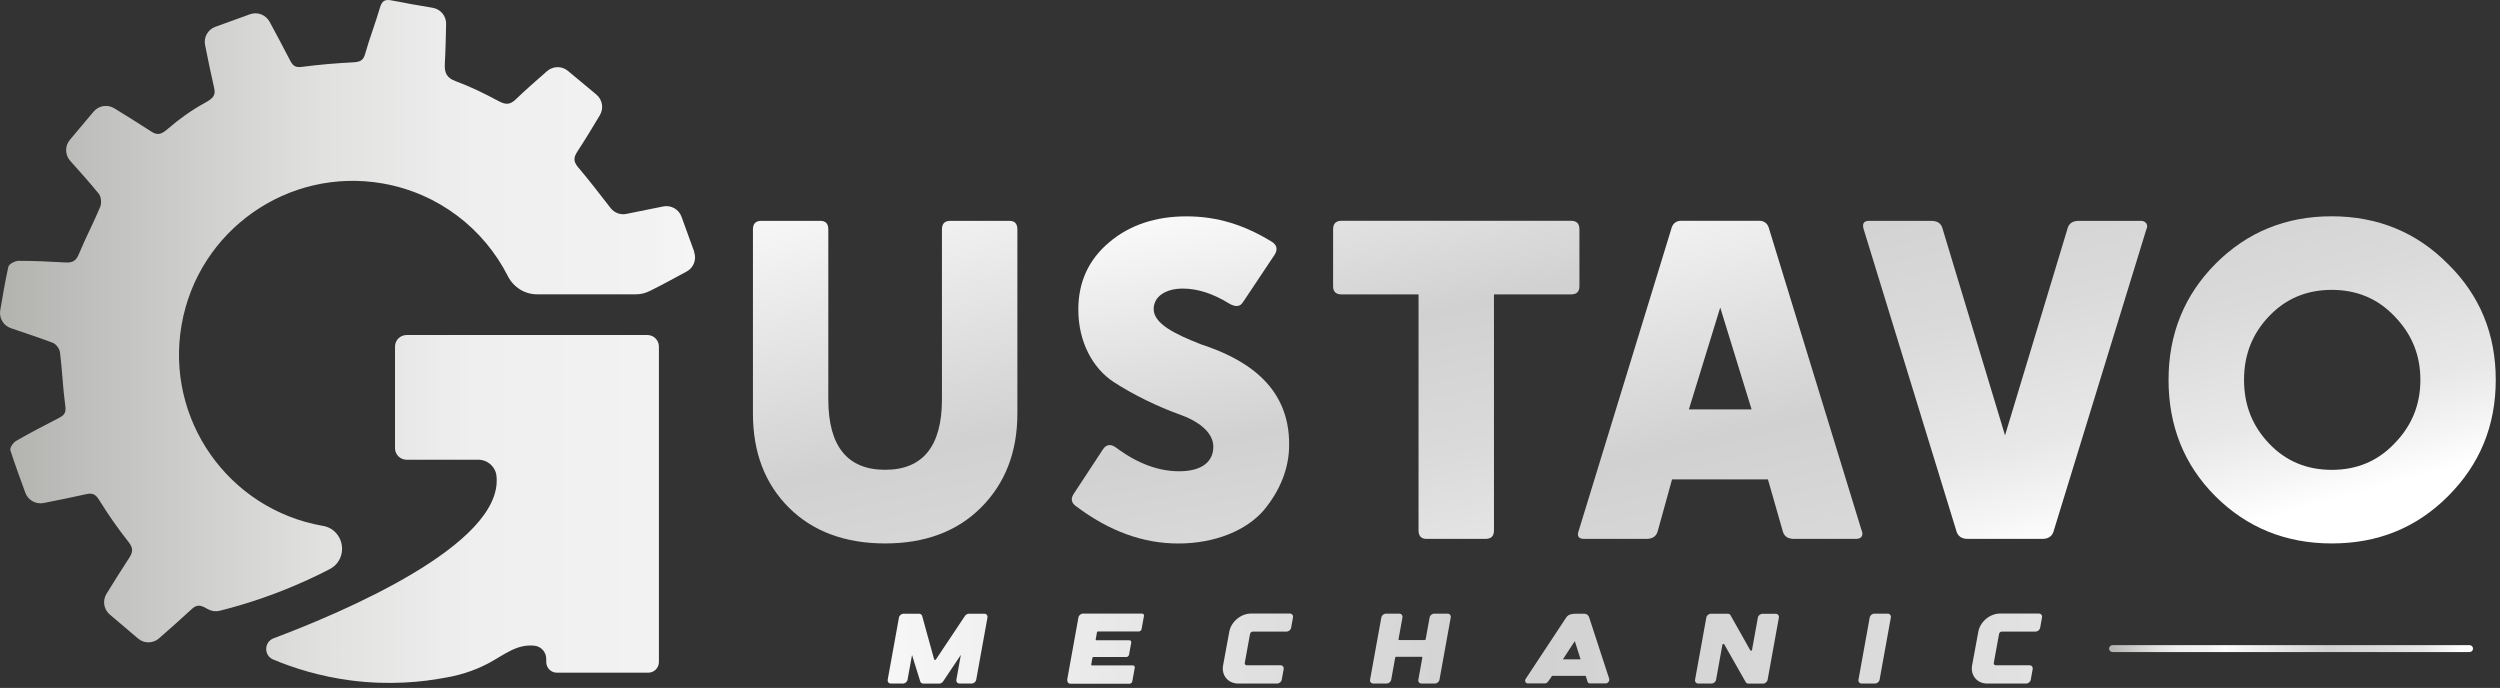 <svg xmlns="http://www.w3.org/2000/svg" width="407" height="112" viewBox="0 0 407 112" fill="none">
    <rect x="0" y="0" width="407" height="112" fill="#333333" stroke="none"/>
    <path
        d="M107.269 56.422V107.782C107.269 108.732 106.499 109.512 105.539 109.512H90.659C89.709 109.512 88.929 108.742 88.929 107.782V107.262C88.929 106.162 88.109 105.242 87.019 105.122C84.209 104.812 82.159 106.532 79.759 107.852C78.139 108.732 75.729 109.792 72.369 110.352C68.709 111.032 63.399 111.592 57.099 110.772C52.059 110.112 47.799 108.762 44.479 107.372C42.929 106.722 42.969 104.502 44.549 103.912C55.449 99.812 81.989 88.682 80.829 77.522V77.492C80.669 75.982 79.389 74.842 77.869 74.842H66.189C65.149 74.842 64.309 74.002 64.309 72.962V56.422C64.309 55.382 65.149 54.542 66.189 54.542H105.389C106.429 54.542 107.269 55.382 107.269 56.422Z"
        fill="url(#paint0_linear_11_142)" />
    <path
        d="M112.999 41.012C113.439 42.232 112.929 43.582 111.789 44.202C109.789 45.282 107.809 46.372 105.789 47.372C105.789 47.372 105.789 47.372 105.779 47.372C105.099 47.712 104.359 47.912 103.589 47.912H87.419C85.399 47.912 83.589 46.752 82.679 44.952C78.789 37.282 71.449 31.472 62.329 29.872C46.939 27.172 32.269 37.462 29.569 52.852C26.869 68.242 37.159 82.912 52.549 85.612H52.579C56.119 86.242 56.859 91.002 53.659 92.662C52.519 93.252 51.329 93.842 50.089 94.402C44.819 96.822 39.929 98.392 35.769 99.432C35.129 99.592 34.449 99.502 33.869 99.182C33.809 99.152 33.749 99.112 33.679 99.082C32.609 98.462 32.039 98.402 31.219 99.152C29.489 100.752 27.719 102.312 25.889 103.922C24.919 104.782 23.459 104.792 22.479 103.952C20.939 102.652 19.419 101.362 17.869 100.042C16.879 99.202 16.659 97.772 17.339 96.672C18.569 94.692 19.759 92.762 21.009 90.862C21.649 89.892 21.719 89.232 20.919 88.222C19.219 86.072 17.649 83.832 16.209 81.502C15.609 80.522 15.129 80.192 14.019 80.452C11.739 80.972 9.439 81.422 7.089 81.892C5.829 82.142 4.579 81.432 4.129 80.232C3.269 77.882 2.429 75.612 1.689 73.302C1.569 72.922 2.139 72.062 2.599 71.792C4.879 70.472 7.219 69.262 9.559 68.062C10.369 67.642 10.789 67.272 10.639 66.162C10.239 63.242 10.129 60.282 9.769 57.362C9.699 56.792 9.129 56.012 8.609 55.812C6.369 54.972 4.089 54.212 1.779 53.432C0.559 53.022 -0.181 51.782 0.039 50.512C0.449 48.092 0.849 45.752 1.359 43.432C1.459 42.992 2.439 42.472 3.009 42.462C5.579 42.462 8.149 42.582 10.709 42.732C11.799 42.792 12.389 42.462 12.839 41.372C13.909 38.762 15.239 36.262 16.319 33.662C16.559 33.072 16.469 32.022 16.089 31.552C14.609 29.732 13.039 27.982 11.429 26.182C10.569 25.212 10.539 23.752 11.379 22.762C12.669 21.232 13.949 19.712 15.239 18.172C16.069 17.182 17.509 16.952 18.609 17.632C20.649 18.892 22.639 20.122 24.609 21.402C25.629 22.072 26.249 21.912 27.339 20.962C29.159 19.382 31.129 17.972 33.239 16.812C34.669 16.032 35.159 15.582 34.859 14.302C34.329 12.012 33.869 9.712 33.389 7.342C33.129 6.072 33.839 4.802 35.059 4.362C36.949 3.682 38.819 3.012 40.699 2.322C41.919 1.882 43.269 2.402 43.889 3.542C45.029 5.662 46.149 7.732 47.219 9.822C47.649 10.662 48.049 11.032 49.119 10.892C51.909 10.522 54.729 10.292 57.549 10.142C58.589 10.082 59.139 9.872 59.449 8.762C60.159 6.232 61.119 3.772 61.859 1.242C62.179 0.142 62.649 -0.158 63.779 0.072C65.969 0.512 68.169 0.882 70.459 1.272C71.729 1.492 72.659 2.612 72.629 3.902C72.579 6.082 72.539 8.212 72.419 10.352C72.349 11.782 72.639 12.652 74.169 13.212C76.569 14.092 78.889 15.232 81.139 16.442C82.269 17.042 82.989 17.122 83.969 16.172C85.589 14.612 87.289 13.132 89.059 11.582C90.029 10.732 91.459 10.712 92.449 11.532C93.989 12.812 95.519 14.092 97.089 15.392C98.079 16.222 98.319 17.642 97.659 18.752C96.459 20.752 95.289 22.702 94.039 24.602C93.369 25.622 93.299 26.262 94.129 27.242C95.899 29.322 97.559 31.502 99.409 33.872C100.019 34.652 101.009 35.022 101.969 34.822C103.759 34.462 105.799 34.042 107.969 33.612C109.239 33.352 110.509 34.062 110.949 35.282C111.629 37.152 112.309 39.042 113.019 40.982L112.999 41.012Z"
        fill="url(#paint1_linear_11_142)" />
    <path
        d="M133.519 35.952C134.409 35.952 134.849 36.392 134.849 37.362V65.022C134.849 72.642 137.959 76.482 144.099 76.482C150.239 76.482 153.349 72.632 153.349 65.022V37.362C153.349 36.402 153.789 35.952 154.759 35.952H164.299C165.189 35.952 165.629 36.392 165.629 37.362V67.322C165.629 73.612 163.629 78.712 159.709 82.632C155.789 86.552 150.539 88.472 144.099 88.472C137.659 88.472 132.339 86.552 128.419 82.632C124.499 78.712 122.579 73.612 122.579 67.322V37.362C122.579 36.402 123.019 35.952 123.989 35.952H133.529H133.519Z"
        fill="url(#paint2_linear_11_142)" />
    <path
        d="M202.389 49.122C201.949 49.932 201.209 50.012 200.239 49.492C197.499 47.792 194.989 46.982 192.549 46.982C189.809 46.982 187.819 48.242 187.819 50.312C187.819 52.682 191.219 54.382 195.589 56.082C201.879 58.152 210.009 62.292 209.869 72.502C209.869 76.122 208.459 79.822 205.729 83.082C202.989 86.262 197.959 88.482 191.819 88.482C186.119 88.482 180.579 86.482 175.179 82.412C174.439 81.892 174.289 81.232 174.739 80.492L179.549 73.172C180.069 72.362 180.809 72.212 181.699 72.872C185.179 75.462 188.579 76.722 191.979 76.722C195.749 76.722 197.529 75.092 197.529 72.732C197.529 70.372 195.089 68.512 191.829 67.402C188.579 66.222 184.509 64.292 181.249 62.152C177.999 60.002 175.549 55.792 175.549 50.392C175.549 45.882 177.249 42.252 180.579 39.442C183.909 36.632 188.119 35.222 193.149 35.222C198.179 35.222 202.619 36.632 207.059 39.362C207.869 39.882 208.019 40.542 207.579 41.362L202.399 49.132L202.389 49.122Z"
        fill="url(#paint3_linear_11_142)" />
    <path
        d="M232.269 87.732C231.379 87.732 230.939 87.292 230.939 86.322V47.932H218.439C217.479 47.932 217.029 47.492 217.029 46.602V37.352C217.029 36.392 217.469 35.942 218.439 35.942H255.719C256.679 35.942 257.129 36.382 257.129 37.352V46.602C257.129 47.492 256.689 47.932 255.719 47.932H243.219V86.322C243.219 87.282 242.779 87.732 241.809 87.732H232.269Z"
        fill="url(#paint4_linear_11_142)" />
    <path
        d="M257.929 87.732C256.969 87.732 256.669 87.292 257.039 86.322L272.059 37.352C272.279 36.392 272.869 35.942 273.689 35.942H286.409C287.219 35.942 287.819 36.382 288.039 37.352L303.059 86.322C303.429 87.132 303.059 87.732 302.169 87.732H292.109C290.999 87.732 290.409 87.292 290.189 86.322L287.819 78.042H272.209L269.919 86.322C269.699 87.282 269.109 87.732 267.999 87.732H257.929ZM280.049 50.082L274.949 66.652H285.159L280.059 50.082H280.049Z"
        fill="url(#paint5_linear_11_142)" />
    <path
        d="M320.359 87.732C319.249 87.732 318.659 87.212 318.439 86.252L303.419 37.362C303.119 36.402 303.419 35.952 304.309 35.952H314.369C315.479 35.952 316.069 36.392 316.289 37.362L326.419 70.872L336.549 37.362C336.769 36.402 337.359 35.952 338.469 35.952H348.529C349.419 35.952 349.789 36.692 349.419 37.362L334.399 86.252C334.179 87.212 333.589 87.732 332.479 87.732H320.349H320.359Z"
        fill="url(#paint6_linear_11_142)" />
    <path
        d="M398.539 42.982C403.719 48.082 406.309 54.372 406.309 61.842C406.309 69.312 403.719 75.602 398.539 80.782C393.359 85.962 387.079 88.472 379.599 88.472C372.119 88.472 365.769 85.882 360.659 80.782C355.559 75.682 353.039 69.322 353.039 61.842C353.039 54.362 355.629 48.012 360.729 42.902C365.829 37.802 372.119 35.212 379.589 35.212C387.059 35.212 393.419 37.802 398.529 42.982H398.539ZM379.609 76.492C383.679 76.492 387.079 75.082 389.819 72.202C392.629 69.322 394.039 65.912 394.039 61.842C394.039 57.772 392.629 54.372 389.819 51.482C387.079 48.602 383.679 47.192 379.609 47.192C375.539 47.192 372.139 48.602 369.399 51.482C366.659 54.362 365.329 57.772 365.329 61.842C365.329 65.912 366.659 69.312 369.399 72.202C372.139 75.082 375.539 76.492 379.609 76.492Z"
        fill="url(#paint7_linear_11_142)" />
    <path
        d="M149.609 99.912C149.859 99.912 150.059 100.052 150.129 100.282L152.069 107.322C152.109 107.452 152.289 107.482 152.359 107.372L157.089 100.282C157.239 100.062 157.489 99.912 157.739 99.912H160.229C160.589 99.912 160.819 100.192 160.759 100.542L158.929 110.652C158.869 111.002 158.529 111.282 158.169 111.282H156.229C155.879 111.282 155.639 111.002 155.699 110.652L156.429 106.612L153.549 110.922C153.399 111.142 153.149 111.292 152.899 111.292H150.329C150.079 111.292 149.879 111.152 149.809 110.922L148.479 106.632L147.749 110.652C147.689 111.002 147.349 111.282 146.989 111.282H145.049C144.689 111.282 144.459 111.002 144.519 110.652L146.349 100.542C146.409 100.192 146.749 99.912 147.109 99.912H149.609Z"
        fill="url(#paint8_linear_11_142)" />
    <path
        d="M173.739 110.652L175.569 100.522C175.629 100.172 175.969 99.892 176.329 99.892H185.919C186.129 99.892 186.279 100.062 186.239 100.272L185.849 102.422C185.809 102.632 185.609 102.802 185.399 102.802H178.739C178.669 102.802 178.599 102.862 178.589 102.932L178.379 104.102C178.369 104.172 178.419 104.232 178.489 104.232H183.849C184.059 104.232 184.209 104.402 184.169 104.612L183.809 106.582C183.769 106.792 183.569 106.962 183.359 106.962H177.999C177.929 106.962 177.859 107.022 177.849 107.092L177.649 108.192C177.639 108.262 177.679 108.322 177.759 108.322H184.419C184.629 108.322 184.779 108.492 184.739 108.702L184.339 110.932C184.299 111.142 184.099 111.312 183.889 111.312H174.299C173.939 111.312 173.709 111.032 173.769 110.682L173.739 110.652Z"
        fill="url(#paint9_linear_11_142)" />
    <path
        d="M199.119 108.312L200.129 102.842C200.429 101.212 202.019 99.882 203.679 99.882H209.969C210.329 99.882 210.559 100.162 210.499 100.512L210.199 102.192C210.139 102.542 209.799 102.822 209.439 102.822H203.959C203.749 102.822 203.539 102.992 203.509 103.202L202.649 107.922C202.609 108.132 202.749 108.302 202.969 108.302H208.449C208.809 108.302 209.039 108.582 208.979 108.932L208.669 110.652C208.609 111.002 208.269 111.282 207.909 111.282H201.599C199.929 111.282 198.819 109.952 199.119 108.312Z"
        fill="url(#paint10_linear_11_142)" />
    <path
        d="M236.179 100.532L234.349 110.652C234.289 111.002 233.949 111.282 233.589 111.282H231.439C231.079 111.282 230.849 111.002 230.909 110.652L231.559 107.052C231.569 106.982 231.529 106.922 231.449 106.922H227.289C227.219 106.922 227.149 106.982 227.139 107.052L226.489 110.652C226.429 111.002 226.089 111.282 225.729 111.282H223.579C223.219 111.282 222.989 111.002 223.049 110.652L224.879 100.532C224.939 100.182 225.279 99.902 225.639 99.902H227.789C228.149 99.902 228.379 100.182 228.319 100.532L227.679 104.072C227.669 104.142 227.709 104.202 227.789 104.202H231.949C232.019 104.202 232.089 104.142 232.099 104.072L232.739 100.532C232.799 100.182 233.139 99.902 233.499 99.902H235.649C236.009 99.902 236.239 100.182 236.179 100.532Z"
        fill="url(#paint11_linear_11_142)" />
    <path
        d="M248.399 110.492L254.989 100.512C255.329 100.062 255.749 99.952 256.329 99.922C256.489 99.902 256.659 99.912 256.849 99.912H256.939C257.009 99.912 257.059 99.912 257.129 99.912C257.369 99.912 257.629 99.912 257.929 99.912C257.929 99.912 258.499 99.892 258.709 100.492L261.969 110.472C262.019 110.642 261.989 110.842 261.879 111.002C261.769 111.162 261.589 111.262 261.429 111.262H258.829C258.649 111.262 258.499 111.152 258.449 110.972L258.159 110.032H252.669L252.449 110.372L252.019 110.972C251.889 111.152 251.689 111.262 251.489 111.262H248.749C248.559 111.262 248.399 111.162 248.329 111.002C248.259 110.842 248.289 110.642 248.409 110.472L248.399 110.492ZM254.439 107.342H257.319L256.379 104.372L254.439 107.342Z"
        fill="url(#paint12_linear_11_142)" />
    <path
        d="M280.409 104.952L279.379 110.652C279.319 111.002 278.979 111.282 278.619 111.282H276.489C276.129 111.282 275.899 111.002 275.959 110.652L277.789 100.542C277.849 100.192 278.189 99.912 278.549 99.912H281.269C281.459 99.912 281.619 99.992 281.719 100.142L284.939 105.862C285.019 105.982 285.209 105.952 285.229 105.812L286.179 100.552C286.239 100.202 286.579 99.922 286.939 99.922H289.069C289.419 99.922 289.659 100.202 289.599 100.552L287.769 110.662C287.709 111.012 287.369 111.292 287.009 111.292H284.659C284.469 111.292 284.309 111.212 284.209 111.062L280.709 104.902C280.629 104.782 280.439 104.812 280.419 104.952H280.409Z"
        fill="url(#paint13_linear_11_142)" />
    <path
        d="M307.299 99.902C307.659 99.902 307.889 100.182 307.829 100.532L305.999 110.652C305.939 111.002 305.599 111.282 305.239 111.282H303.089C302.729 111.282 302.499 111.002 302.559 110.652L304.389 100.532C304.449 100.182 304.789 99.902 305.149 99.902H307.299Z"
        fill="url(#paint14_linear_11_142)" />
    <path
        d="M321.059 108.312L322.069 102.842C322.369 101.212 323.959 99.882 325.619 99.882H331.909C332.269 99.882 332.499 100.162 332.439 100.512L332.139 102.192C332.079 102.542 331.739 102.822 331.379 102.822H325.899C325.689 102.822 325.479 102.992 325.449 103.202L324.589 107.922C324.549 108.132 324.689 108.302 324.909 108.302H330.389C330.749 108.302 330.979 108.582 330.919 108.932L330.609 110.652C330.549 111.002 330.209 111.282 329.849 111.282H323.539C321.869 111.282 320.759 109.952 321.059 108.312Z"
        fill="url(#paint15_linear_11_142)" />
    <path
        d="M402.049 106.152H343.919C343.609 106.152 343.359 105.902 343.359 105.592C343.359 105.282 343.609 105.032 343.919 105.032H402.049C402.359 105.032 402.609 105.282 402.609 105.592C402.609 105.902 402.359 106.152 402.049 106.152Z"
        fill="url(#paint16_linear_11_142)" />
    <defs>
        <linearGradient id="paint0_linear_11_142" x1="-0.006" y1="55.658" x2="406.309" y2="55.658"
            gradientUnits="userSpaceOnUse">
            <stop stop-color="#B2B2AF" />
            <stop offset="0.03" stop-color="#BDBDBB" />
            <stop offset="0.13" stop-color="#E1E1E0" />
            <stop offset="0.19" stop-color="#EFEFEF" />
            <stop offset="0.26" stop-color="#F2F2F2" />
            <stop offset="0.32" stop-color="#FCFCFC" />
            <stop offset="0.6" stop-color="#D1D1D1" />
            <stop offset="0.74" stop-color="#DADADA" />
            <stop offset="0.87" stop-color="#E8E8E8" />
            <stop offset="0.93" stop-color="#F5F5F5" />
            <stop offset="0.97" stop-color="white" />
        </linearGradient>
        <linearGradient id="paint1_linear_11_142" x1="-0.005" y1="55.683" x2="406.319" y2="55.683"
            gradientUnits="userSpaceOnUse">
            <stop stop-color="#B2B2AF" />
            <stop offset="0.03" stop-color="#BDBDBB" />
            <stop offset="0.13" stop-color="#E1E1E0" />
            <stop offset="0.19" stop-color="#EFEFEF" />
            <stop offset="0.26" stop-color="#F2F2F2" />
            <stop offset="0.32" stop-color="#FCFCFC" />
            <stop offset="0.6" stop-color="#D1D1D1" />
            <stop offset="0.74" stop-color="#DADADA" />
            <stop offset="0.87" stop-color="#E8E8E8" />
            <stop offset="0.93" stop-color="#F5F5F5" />
            <stop offset="0.97" stop-color="white" />
        </linearGradient>
        <linearGradient id="paint2_linear_11_142" x1="6.795" y1="-0.085" x2="44.456" y2="167.625"
            gradientUnits="userSpaceOnUse">
            <stop stop-color="#B2B2AF" />
            <stop offset="0.03" stop-color="#BDBDBB" />
            <stop offset="0.13" stop-color="#E1E1E0" />
            <stop offset="0.19" stop-color="#EFEFEF" />
            <stop offset="0.26" stop-color="#F2F2F2" />
            <stop offset="0.32" stop-color="#FCFCFC" />
            <stop offset="0.6" stop-color="#D1D1D1" />
            <stop offset="0.74" stop-color="#DADADA" />
            <stop offset="0.87" stop-color="#E8E8E8" />
            <stop offset="0.93" stop-color="#F5F5F5" />
            <stop offset="0.97" stop-color="white" />
        </linearGradient>
        <linearGradient id="paint3_linear_11_142" x1="6.817" y1="20.085" x2="32.194" y2="159.507"
            gradientUnits="userSpaceOnUse">
            <stop stop-color="#B2B2AF" />
            <stop offset="0.03" stop-color="#BDBDBB" />
            <stop offset="0.13" stop-color="#E1E1E0" />
            <stop offset="0.19" stop-color="#EFEFEF" />
            <stop offset="0.26" stop-color="#F2F2F2" />
            <stop offset="0.32" stop-color="#FCFCFC" />
            <stop offset="0.6" stop-color="#D1D1D1" />
            <stop offset="0.74" stop-color="#DADADA" />
            <stop offset="0.87" stop-color="#E8E8E8" />
            <stop offset="0.93" stop-color="#F5F5F5" />
            <stop offset="0.97" stop-color="white" />
        </linearGradient>
        <linearGradient id="paint4_linear_11_142" x1="9.119" y1="-0.43" x2="42.522" y2="157.08"
            gradientUnits="userSpaceOnUse">
            <stop stop-color="#B2B2AF" />
            <stop offset="0.03" stop-color="#BDBDBB" />
            <stop offset="0.13" stop-color="#E1E1E0" />
            <stop offset="0.19" stop-color="#EFEFEF" />
            <stop offset="0.26" stop-color="#F2F2F2" />
            <stop offset="0.32" stop-color="#FCFCFC" />
            <stop offset="0.6" stop-color="#D1D1D1" />
            <stop offset="0.74" stop-color="#DADADA" />
            <stop offset="0.87" stop-color="#E8E8E8" />
            <stop offset="0.93" stop-color="#F5F5F5" />
            <stop offset="0.97" stop-color="white" />
        </linearGradient>
        <linearGradient id="paint5_linear_11_142" x1="24.33" y1="28.672" x2="64.817" y2="193.92"
            gradientUnits="userSpaceOnUse">
            <stop stop-color="#B2B2AF" />
            <stop offset="0.03" stop-color="#BDBDBB" />
            <stop offset="0.13" stop-color="#E1E1E0" />
            <stop offset="0.19" stop-color="#EFEFEF" />
            <stop offset="0.26" stop-color="#F2F2F2" />
            <stop offset="0.32" stop-color="#FCFCFC" />
            <stop offset="0.6" stop-color="#D1D1D1" />
            <stop offset="0.74" stop-color="#DADADA" />
            <stop offset="0.87" stop-color="#E8E8E8" />
            <stop offset="0.93" stop-color="#F5F5F5" />
            <stop offset="0.97" stop-color="white" />
        </linearGradient>
        <linearGradient id="paint6_linear_11_142" x1="24.092" y1="-4.944" x2="64.507" y2="160.24"
            gradientUnits="userSpaceOnUse">
            <stop stop-color="#B2B2AF" />
            <stop offset="0.03" stop-color="#BDBDBB" />
            <stop offset="0.13" stop-color="#E1E1E0" />
            <stop offset="0.19" stop-color="#EFEFEF" />
            <stop offset="0.26" stop-color="#F2F2F2" />
            <stop offset="0.32" stop-color="#FCFCFC" />
            <stop offset="0.6" stop-color="#D1D1D1" />
            <stop offset="0.74" stop-color="#DADADA" />
            <stop offset="0.87" stop-color="#E8E8E8" />
            <stop offset="0.93" stop-color="#F5F5F5" />
            <stop offset="0.97" stop-color="white" />
        </linearGradient>
        <linearGradient id="paint7_linear_11_142" x1="58.349" y1="16.197" x2="98.652" y2="163.282"
            gradientUnits="userSpaceOnUse">
            <stop stop-color="#B2B2AF" />
            <stop offset="0.03" stop-color="#BDBDBB" />
            <stop offset="0.13" stop-color="#E1E1E0" />
            <stop offset="0.19" stop-color="#EFEFEF" />
            <stop offset="0.26" stop-color="#F2F2F2" />
            <stop offset="0.32" stop-color="#FCFCFC" />
            <stop offset="0.6" stop-color="#D1D1D1" />
            <stop offset="0.74" stop-color="#DADADA" />
            <stop offset="0.87" stop-color="#E8E8E8" />
            <stop offset="0.93" stop-color="#F5F5F5" />
            <stop offset="0.97" stop-color="white" />
        </linearGradient>
        <linearGradient id="paint8_linear_11_142" x1="0.487" y1="55.656" x2="406.321" y2="55.656"
            gradientUnits="userSpaceOnUse">
            <stop stop-color="#B2B2AF" />
            <stop offset="0.03" stop-color="#BDBDBB" />
            <stop offset="0.13" stop-color="#E1E1E0" />
            <stop offset="0.19" stop-color="#EFEFEF" />
            <stop offset="0.26" stop-color="#F2F2F2" />
            <stop offset="0.32" stop-color="#FCFCFC" />
            <stop offset="0.6" stop-color="#D1D1D1" />
            <stop offset="0.74" stop-color="#DADADA" />
            <stop offset="0.87" stop-color="#E8E8E8" />
            <stop offset="0.93" stop-color="#F5F5F5" />
            <stop offset="0.97" stop-color="white" />
        </linearGradient>
        <linearGradient id="paint9_linear_11_142" x1="-0.325" y1="55.461" x2="406.098" y2="55.461"
            gradientUnits="userSpaceOnUse">
            <stop stop-color="#B2B2AF" />
            <stop offset="0.03" stop-color="#BDBDBB" />
            <stop offset="0.13" stop-color="#E1E1E0" />
            <stop offset="0.19" stop-color="#EFEFEF" />
            <stop offset="0.26" stop-color="#F2F2F2" />
            <stop offset="0.32" stop-color="#FCFCFC" />
            <stop offset="0.6" stop-color="#D1D1D1" />
            <stop offset="0.74" stop-color="#DADADA" />
            <stop offset="0.87" stop-color="#E8E8E8" />
            <stop offset="0.93" stop-color="#F5F5F5" />
            <stop offset="0.97" stop-color="white" />
        </linearGradient>
        <linearGradient id="paint10_linear_11_142" x1="-0.037" y1="55.656" x2="406.326" y2="55.656"
            gradientUnits="userSpaceOnUse">
            <stop stop-color="#B2B2AF" />
            <stop offset="0.03" stop-color="#BDBDBB" />
            <stop offset="0.13" stop-color="#E1E1E0" />
            <stop offset="0.19" stop-color="#EFEFEF" />
            <stop offset="0.26" stop-color="#F2F2F2" />
            <stop offset="0.32" stop-color="#FCFCFC" />
            <stop offset="0.6" stop-color="#D1D1D1" />
            <stop offset="0.74" stop-color="#DADADA" />
            <stop offset="0.87" stop-color="#E8E8E8" />
            <stop offset="0.93" stop-color="#F5F5F5" />
            <stop offset="0.97" stop-color="white" />
        </linearGradient>
        <linearGradient id="paint11_linear_11_142" x1="0.602" y1="55.656" x2="406.324" y2="55.656"
            gradientUnits="userSpaceOnUse">
            <stop stop-color="#B2B2AF" />
            <stop offset="0.03" stop-color="#BDBDBB" />
            <stop offset="0.13" stop-color="#E1E1E0" />
            <stop offset="0.19" stop-color="#EFEFEF" />
            <stop offset="0.26" stop-color="#F2F2F2" />
            <stop offset="0.32" stop-color="#FCFCFC" />
            <stop offset="0.6" stop-color="#D1D1D1" />
            <stop offset="0.74" stop-color="#DADADA" />
            <stop offset="0.87" stop-color="#E8E8E8" />
            <stop offset="0.93" stop-color="#F5F5F5" />
            <stop offset="0.97" stop-color="white" />
        </linearGradient>
        <linearGradient id="paint12_linear_11_142" x1="-0.38" y1="55.816" x2="406.503" y2="55.816"
            gradientUnits="userSpaceOnUse">
            <stop stop-color="#B2B2AF" />
            <stop offset="0.03" stop-color="#BDBDBB" />
            <stop offset="0.13" stop-color="#E1E1E0" />
            <stop offset="0.19" stop-color="#EFEFEF" />
            <stop offset="0.26" stop-color="#F2F2F2" />
            <stop offset="0.32" stop-color="#FCFCFC" />
            <stop offset="0.6" stop-color="#D1D1D1" />
            <stop offset="0.74" stop-color="#DADADA" />
            <stop offset="0.87" stop-color="#E8E8E8" />
            <stop offset="0.93" stop-color="#F5F5F5" />
            <stop offset="0.97" stop-color="white" />
        </linearGradient>
        <linearGradient id="paint13_linear_11_142" x1="0.282" y1="55.558" x2="406.332" y2="55.558"
            gradientUnits="userSpaceOnUse">
            <stop stop-color="#B2B2AF" />
            <stop offset="0.03" stop-color="#BDBDBB" />
            <stop offset="0.13" stop-color="#E1E1E0" />
            <stop offset="0.19" stop-color="#EFEFEF" />
            <stop offset="0.26" stop-color="#F2F2F2" />
            <stop offset="0.32" stop-color="#FCFCFC" />
            <stop offset="0.6" stop-color="#D1D1D1" />
            <stop offset="0.74" stop-color="#DADADA" />
            <stop offset="0.87" stop-color="#E8E8E8" />
            <stop offset="0.93" stop-color="#F5F5F5" />
            <stop offset="0.97" stop-color="white" />
        </linearGradient>
        <linearGradient id="paint14_linear_11_142" x1="0.729" y1="55.656" x2="406.347" y2="55.656"
            gradientUnits="userSpaceOnUse">
            <stop stop-color="#B2B2AF" />
            <stop offset="0.03" stop-color="#BDBDBB" />
            <stop offset="0.13" stop-color="#E1E1E0" />
            <stop offset="0.19" stop-color="#EFEFEF" />
            <stop offset="0.26" stop-color="#F2F2F2" />
            <stop offset="0.32" stop-color="#FCFCFC" />
            <stop offset="0.6" stop-color="#D1D1D1" />
            <stop offset="0.74" stop-color="#DADADA" />
            <stop offset="0.87" stop-color="#E8E8E8" />
            <stop offset="0.93" stop-color="#F5F5F5" />
            <stop offset="0.97" stop-color="white" />
        </linearGradient>
        <linearGradient id="paint15_linear_11_142" x1="0.318" y1="55.656" x2="406.326" y2="55.656"
            gradientUnits="userSpaceOnUse">
            <stop stop-color="#B2B2AF" />
            <stop offset="0.03" stop-color="#BDBDBB" />
            <stop offset="0.13" stop-color="#E1E1E0" />
            <stop offset="0.19" stop-color="#EFEFEF" />
            <stop offset="0.26" stop-color="#F2F2F2" />
            <stop offset="0.32" stop-color="#FCFCFC" />
            <stop offset="0.6" stop-color="#D1D1D1" />
            <stop offset="0.74" stop-color="#DADADA" />
            <stop offset="0.87" stop-color="#E8E8E8" />
            <stop offset="0.93" stop-color="#F5F5F5" />
            <stop offset="0.97" stop-color="white" />
        </linearGradient>
        <linearGradient id="paint16_linear_11_142" x1="343.359" y1="105.582" x2="402.609" y2="105.582"
            gradientUnits="userSpaceOnUse">
            <stop stop-color="#B2B2AF" />
            <stop offset="0.03" stop-color="#BDBDBB" />
            <stop offset="0.13" stop-color="#E1E1E0" />
            <stop offset="0.19" stop-color="#EFEFEF" />
            <stop offset="0.26" stop-color="#F2F2F2" />
            <stop offset="0.32" stop-color="#FCFCFC" />
            <stop offset="0.6" stop-color="#D1D1D1" />
            <stop offset="0.74" stop-color="#DADADA" />
            <stop offset="0.87" stop-color="#E8E8E8" />
            <stop offset="0.93" stop-color="#F5F5F5" />
            <stop offset="0.97" stop-color="white" />
        </linearGradient>
    </defs>
</svg>